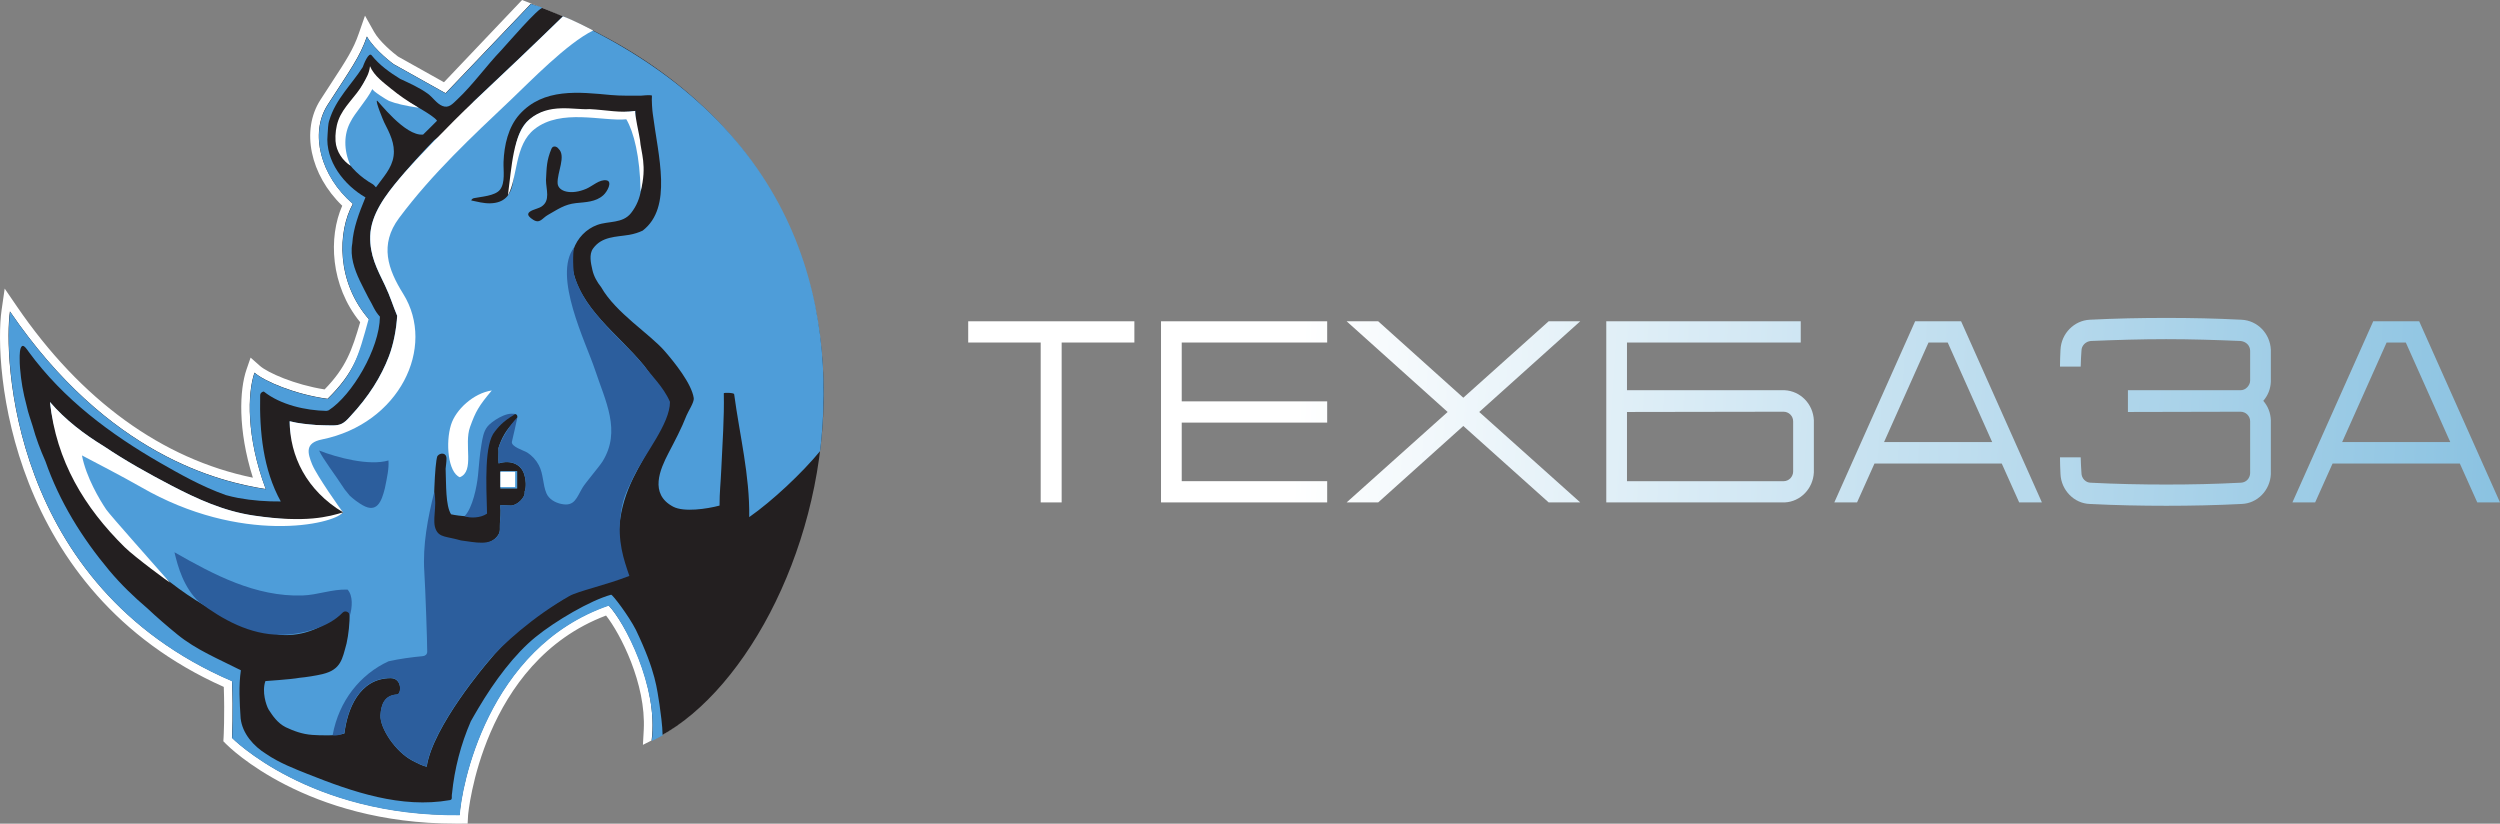 <svg width="173" height="57" viewBox="0 0 173 57" fill="none" xmlns="http://www.w3.org/2000/svg">
<rect x="0" y="0" width="173" height="57" fill="#808080" stroke="none"/>
<path d="M16.646 50.792C17.648 51.685 22.632 55.704 31.27 55.781C31.664 52.324 34.163 43.99 41.926 41.312L42.267 41.195L42.521 41.457C43.589 42.563 45.514 46.007 45.702 49.519C50.918 46.129 56.06 35.983 55.552 25.67C55.167 17.858 51.526 7.336 36.421 1.405L30.933 7.187L26.89 4.921C26.851 4.889 26.146 4.373 25.529 3.698C25.153 4.491 24.654 5.256 23.88 6.444C23.656 6.783 23.411 7.16 23.14 7.581C22.059 9.262 22.777 11.918 24.776 13.626L25.157 13.952L24.908 14.396C23.888 16.218 23.923 19.412 25.997 21.741L26.225 21.995L26.129 22.326C25.437 24.678 25.022 26.096 23.057 28.026L22.855 28.226L22.58 28.19C20.799 27.949 19.035 27.329 17.968 26.74C17.74 28.117 17.775 30.564 18.922 33.614L19.285 34.588L18.287 34.434C11.754 33.41 5.855 29.549 1.151 23.232C1.107 28.502 3.317 41.004 16.265 46.569L16.607 46.714L16.624 47.099C16.699 48.812 16.659 50.212 16.637 50.797L16.646 50.792ZM31.52 56.995C21.184 56.995 15.863 51.707 15.644 51.485L15.456 51.295L15.473 51.019C15.473 51.019 15.556 49.505 15.486 47.534C0.569 40.891 -0.442 25.299 0.11 21.456L0.324 19.97L1.164 21.198C5.597 27.691 11.229 31.774 17.499 33.056C16.441 29.708 16.576 26.971 17.058 25.57L17.342 24.746L17.985 25.317C18.523 25.793 20.392 26.622 22.462 26.948C23.95 25.421 24.352 24.247 24.925 22.299C22.847 19.752 22.724 16.404 23.683 14.238C21.468 12.103 20.812 9.026 22.173 6.91C22.444 6.484 22.694 6.108 22.917 5.764C23.976 4.142 24.457 3.403 24.833 2.306L25.258 1.083L25.888 2.207C26.264 2.877 27.183 3.643 27.542 3.911L30.723 5.691L36.128 0L36.482 0.136C48.966 4.921 56.156 13.97 56.725 25.611C57.289 37.116 51.316 48.078 45.383 51.091L44.49 51.544L44.547 50.516C44.717 47.303 42.919 43.841 41.939 42.595C33.34 45.839 32.395 56.32 32.391 56.425L32.36 56.991L31.524 57" fill="white"/>
<path d="M0.687 21.547C0.267 24.47 0.591 40.479 16.051 47.122C16.147 49.338 16.051 51.05 16.051 51.05C16.051 51.05 21.398 56.488 31.804 56.388C31.901 54.576 33.651 44.806 42.114 41.888C43.182 42.994 45.588 47.403 45.089 51.25C57.386 45.49 67.323 11.505 36.74 0.254L30.833 6.448L27.236 4.436C27.236 4.436 25.923 3.476 25.389 2.524C24.904 3.933 24.243 4.808 22.667 7.255C21.403 9.217 22.182 12.19 24.418 14.102C23.35 16.014 23.249 19.539 25.586 22.159C24.904 24.474 24.518 25.784 22.667 27.596C20.431 27.293 18.291 26.386 17.609 25.784C17.123 27.193 17.027 30.215 18.388 33.84C15.18 33.337 7.496 31.525 0.692 21.556" fill="#231F20"/>
<path d="M45.851 50.851C45.851 50.294 45.706 49.229 45.641 48.776C45.461 47.724 45.418 46.542 44.004 43.587C43.501 42.604 42.39 41.14 42.289 41.154C40.849 41.548 38.451 42.957 37.064 44.081C35.611 45.259 34.215 47.131 33.108 49.002C32.938 49.292 32.758 49.591 32.583 49.908C31.892 51.495 31.45 53.198 31.279 54.916C31.231 55.156 31.34 55.333 31.126 55.369C27.761 55.958 24.4 54.802 21.289 53.561C20.418 53.212 19.316 52.791 18.419 52.174C17.548 51.635 16.773 50.765 16.651 49.709C16.581 48.603 16.511 47.48 16.668 46.383C15.172 45.622 13.579 44.974 12.266 43.9C11.566 43.329 10.866 42.726 10.192 42.092C9.273 41.312 8.393 40.465 7.579 39.5C5.663 37.212 4.118 34.715 3.142 31.915C2.792 31.126 2.486 30.319 2.258 29.481C2.118 29.028 1.948 28.575 1.851 28.113C1.58 27.089 1.462 26.377 1.388 25.489C1.366 25.258 1.361 25.022 1.361 24.791C1.361 24.614 1.353 24.044 1.536 23.944C1.672 23.867 1.895 24.216 1.987 24.347C4.385 27.623 7.649 30.052 11.093 32.032C12.358 32.757 13.968 33.677 15.635 34.262C15.915 34.339 16.2 34.407 16.489 34.461C17.473 34.642 18.453 34.71 19.429 34.701C18.208 32.49 17.95 29.88 18.003 27.374C18.003 27.202 18.125 27.111 18.252 27.093C19.429 28.027 21.166 28.403 22.584 28.434C22.611 28.434 22.72 28.407 22.742 28.394C24.361 27.356 26.264 24.13 26.291 21.914C25.901 21.488 25.827 21.157 25.494 20.604C25.297 20.21 25.087 19.825 24.895 19.417C24.527 18.638 24.212 17.727 24.378 16.848C24.444 15.792 24.838 14.759 25.289 13.658C23.827 12.824 22.488 11.138 22.668 9.326C22.698 9.004 22.689 8.596 22.79 8.32C23.228 6.861 24.343 5.832 25.101 4.645C25.153 4.495 25.507 3.562 25.718 3.829C26.273 4.522 26.969 5.012 27.695 5.46C28.347 5.764 29.008 6.054 29.599 6.48C29.949 6.729 30.212 7.169 30.614 7.332C31.056 7.513 31.323 7.182 31.638 6.888C32.745 5.846 33.633 4.577 34.688 3.476C34.977 3.172 37.34 0.422 37.554 0.557C37.344 0.426 37.047 0.385 36.749 0.272L30.842 6.466L27.245 4.454C27.245 4.454 25.932 3.494 25.398 2.542C24.912 3.951 24.252 4.826 22.676 7.273C21.412 9.235 22.191 12.208 24.427 14.12C23.372 16.009 23.267 19.467 25.512 22.072C24.781 24.728 24.488 25.838 22.676 27.614C20.44 27.311 18.3 26.404 17.618 25.802C17.132 27.211 17.036 30.233 18.397 33.858C15.189 33.355 7.505 31.543 0.701 21.574C0.28 24.497 0.604 40.506 16.064 47.149C16.16 49.365 16.064 51.078 16.064 51.078C16.064 51.078 21.412 56.515 31.817 56.416C31.914 54.603 33.664 44.833 42.127 41.915C43.195 43.021 45.58 47.579 45.103 51.277C45.343 51.155 45.623 51.032 45.864 50.883" fill="#4E9DD9"/>
<path d="M27.849 6.833C27.752 6.783 27.674 6.738 27.625 6.711C27.599 6.693 27.573 6.688 27.547 6.679C27.424 6.611 27.315 6.543 27.223 6.471C26.597 5.999 26.063 5.501 25.643 4.875C25.626 4.903 24.707 6.797 23.827 7.667C23.775 7.771 23.722 7.875 23.678 7.979C22.838 10.009 24.12 11.795 25.801 12.751C25.875 12.792 26.011 12.973 26.019 12.959C26.496 12.284 27.118 11.659 27.236 10.798C27.354 9.946 26.956 9.194 26.584 8.464C26.531 8.356 25.967 7.005 26.089 6.964C26.155 6.946 28.024 9.448 29.279 9.312C29.573 9.035 29.953 8.637 30.242 8.356C30.041 7.993 28.146 6.987 27.84 6.833" fill="#4E9DD9"/>
<path d="M34.04 29.676C34.097 29.599 34.841 28.897 35.222 28.733C35.882 28.448 35.917 28.906 35.633 29.159C35.064 29.676 34.701 30.315 34.491 31.013C34.517 31.316 34.469 31.77 34.504 32.069C35.309 31.815 36.123 32.087 36.311 32.957C36.368 33.102 36.447 33.704 36.302 34.031C36.381 34.402 35.791 34.987 35.353 34.987L34.622 34.96C34.67 35.462 34.618 35.943 34.596 36.192C34.57 36.545 34.657 36.758 34.46 37.048C33.94 37.814 32.819 37.692 31.813 37.565C30.798 37.275 30.027 36.94 30.023 36.722C29.988 35.163 30.071 32.064 30.268 31.561C30.461 31.307 30.898 31.307 30.898 31.738C30.898 31.973 30.855 32.205 30.837 32.436C30.881 33.55 30.828 34.973 31.213 35.589C31.743 35.712 33.016 35.852 33.476 35.54C33.419 33.423 33.287 30.546 34.036 29.676H34.04ZM36.876 14.537C37.086 14.451 37.344 14.383 37.462 14.301C38.114 13.88 37.782 13.109 37.782 12.457C37.83 11.564 37.821 11.111 38.162 10.291C38.263 10.051 38.53 10.123 38.648 10.291C39.195 10.794 38.543 11.94 38.587 12.683C38.622 13.268 39.536 13.513 40.582 13.059C40.998 12.878 41.492 12.398 41.969 12.479C42.407 12.556 42.022 13.268 41.75 13.508C41.217 13.988 40.512 13.984 39.847 14.056C39.059 14.143 38.595 14.491 37.917 14.872C37.519 15.094 37.37 15.502 36.902 15.212C36.337 14.858 36.552 14.673 36.876 14.537ZM38.95 1.133C37.077 2.959 34.705 5.216 32.802 7.001C31.983 7.975 31.091 9.008 30.049 9.697C29.354 10.413 28.675 11.147 28.023 11.909C27.901 12.058 27.774 12.203 27.647 12.348C26.719 13.454 25.656 14.822 25.616 16.336C25.581 17.672 26.08 18.592 26.632 19.739C27.021 20.55 27.188 21.171 27.481 21.85C27.437 22.689 27.249 23.776 26.907 24.664C26.378 26.051 25.52 27.442 24.221 28.829C23.761 29.354 23.512 29.436 22.995 29.44C22.79 29.44 22.05 29.422 21.866 29.409C21.302 29.363 20.654 29.309 20.042 29.15C20.05 31.715 22.186 33.7 23.748 35.462C23.512 35.775 21.595 36.278 17.561 35.685C15.486 35.376 13.666 34.547 11.806 33.578C10.275 32.775 8.708 31.905 7.225 30.909C5.829 30.057 4.525 29.064 3.461 27.827C3.895 31.919 6.805 35.653 9.592 38.372C12.419 41.131 15.661 43.17 19.416 43.936C20.987 44.045 22.483 43.456 23.7 42.183C23.879 41.992 24.194 42.133 24.199 42.395C24.203 43.125 24.12 43.909 23.98 44.534C23.682 45.608 23.608 46.338 22.304 46.651C21.866 46.755 21.175 46.864 20.724 46.904C20.085 47.022 18.401 47.122 18.366 47.131C18.108 47.865 18.418 48.803 18.584 49.093C18.847 49.501 19.193 50.035 19.775 50.325C20.313 50.575 20.895 50.806 21.621 50.856C22.129 50.892 23.324 50.933 23.835 50.756C24.028 49.12 24.851 46.931 27.043 46.931C27.844 46.931 27.787 48.046 27.481 48.064C26.61 48.114 26.374 48.753 26.33 49.514C26.299 50.384 27.345 52.016 28.561 52.65C28.885 52.818 29.205 52.981 29.529 53.062C29.944 50.262 33.751 45.826 33.756 45.821C35.007 44.258 36.705 42.84 38.42 41.793C38.499 41.734 39.554 41.072 40.048 40.819C40.683 40.501 41.82 40.225 42.796 39.477C42.919 38.766 42.652 38.018 42.871 36.242C43.006 35.132 43.308 34.126 43.829 33.056C44.647 31.375 46.117 29.295 46.117 27.782C45.684 26.762 45.028 25.938 44.586 25.326C43.632 24.161 42.542 23.201 41.597 22.14C40.661 21.089 39.829 19.902 39.602 18.456C39.536 18.053 39.549 17.645 39.685 17.256C39.961 16.467 40.565 15.846 41.33 15.565C42.109 15.28 43.081 15.484 43.667 14.745C45.238 12.76 43.882 9.956 43.969 7.676C42.809 7.857 41.405 7.676 40.101 7.635C38.871 7.454 37.642 7.468 36.653 8.256C35.948 8.818 35.712 9.765 35.615 10.635C35.484 11.85 35.913 14.029 33.913 14.07C33.467 14.079 33.042 13.961 32.609 13.871C32.635 13.798 32.692 13.735 32.797 13.712C33.274 13.612 34.255 13.562 34.596 13.132C34.981 12.643 34.823 11.786 34.845 11.206C34.889 10.055 35.165 8.8 35.944 7.925C37.606 6.068 40.07 6.371 42.276 6.575C42.971 6.639 43.658 6.616 44.358 6.62C44.52 6.62 44.905 6.548 45.115 6.611C45.081 6.901 45.142 7.703 45.172 7.871C45.544 10.798 46.564 14.351 44.472 15.96C44.183 16.096 43.877 16.191 43.544 16.25C42.621 16.404 41.65 16.349 41.037 17.201C40.744 17.609 40.893 18.23 40.993 18.678C41.094 19.122 41.317 19.517 41.602 19.875C42.604 21.642 44.949 23.096 45.982 24.279C46.669 25.068 47.864 26.549 48.008 27.551C48.047 27.832 47.618 28.475 47.513 28.738C47.159 29.649 46.704 30.501 46.253 31.366C45.684 32.467 44.91 34.18 46.586 35.064C47.325 35.453 48.901 35.222 49.793 34.987C49.793 34.003 49.868 33.514 49.916 32.417C49.99 30.736 50.126 28.897 50.087 27.215C50.065 27.166 50.791 27.166 50.804 27.279C51.185 30.12 51.889 32.902 51.846 35.784C53.443 34.67 55.508 32.73 56.755 31.212C57.941 21.039 55.193 8.379 38.954 1.128" fill="#4E9DD9"/>
<path d="M33.703 35.544C33.646 33.428 33.506 30.727 34.25 29.853C34.447 29.617 34.723 29.2 35.646 28.661C35.025 28.462 33.975 29.2 33.721 29.531C33.454 29.88 33.388 30.338 33.314 30.777C33.191 31.48 33.148 32.187 33.078 32.898C32.999 33.668 32.706 35.159 32.145 35.721C32.526 35.866 33.248 35.857 33.703 35.544Z" fill="#2C5E9D"/>
<path d="M24.041 40.8C22.978 40.759 21.976 41.176 20.917 41.208C17.692 41.303 14.83 39.79 12.073 38.217C12.309 39.219 12.712 40.669 13.789 41.67C15.416 42.885 17.298 43.927 19.42 43.927C20.869 43.927 22.724 43.424 23.704 42.4C23.884 42.209 24.199 42.35 24.203 42.613C24.203 42.617 24.203 42.626 24.203 42.631C24.387 42.015 24.435 41.222 24.05 40.796" fill="#2C5E9D"/>
<path d="M44.581 25.321C43.627 24.157 42.516 23.219 41.593 22.136C40.919 21.347 40.276 20.595 39.772 19.191C39.645 18.841 39.624 17.478 39.729 17.12C38.223 19.095 40.551 23.708 41.168 25.571C41.89 27.755 43.011 29.821 41.689 31.942C41.483 32.273 40.512 33.41 40.315 33.741C39.899 34.434 39.772 35.073 38.84 34.873C38.429 34.787 37.987 34.547 37.812 34.135C37.549 33.51 37.615 32.816 37.291 32.2C37.103 31.837 36.823 31.534 36.486 31.316C36.272 31.18 35.331 30.909 35.427 30.555C35.471 30.396 35.808 28.897 35.795 28.888C35.291 29.386 34.692 30.36 34.491 31.008C34.517 31.312 34.469 31.765 34.504 32.064C35.309 31.81 36.123 32.082 36.311 32.952C36.368 33.097 36.447 33.7 36.302 34.026C36.381 34.398 35.79 34.982 35.353 34.982L34.622 34.955C34.67 35.458 34.618 35.938 34.596 36.188C34.569 36.541 34.657 36.754 34.46 37.044C33.939 37.81 32.902 37.524 31.896 37.398C30.881 37.108 30.425 37.198 30.172 36.668C29.87 36.038 30.268 35.077 30.049 34.049C29.598 35.857 29.244 37.719 29.362 39.554C29.436 40.737 29.568 44.484 29.563 45.101C29.563 45.278 29.432 45.386 29.27 45.404C28.465 45.481 27.673 45.586 26.885 45.762C24.934 46.66 23.455 48.495 23.021 50.86C23.214 50.969 23.639 50.806 23.827 50.742C24.019 49.106 24.842 46.918 27.034 46.918C27.835 46.918 27.778 48.033 27.472 48.051C26.601 48.1 26.365 48.739 26.321 49.501C26.29 50.371 27.336 52.002 28.553 52.636C28.876 52.804 29.196 52.967 29.52 53.049C29.935 50.248 33.742 45.812 33.747 45.808C34.679 44.643 36.998 42.604 39.396 41.249C40.013 40.9 41.877 40.506 43.553 39.853C43.151 38.684 42.726 37.456 42.945 35.68C43.081 34.57 43.299 34.112 43.82 33.043C44.638 31.362 46.362 29.323 46.362 27.809C45.929 26.79 45.019 25.924 44.577 25.312" fill="#2C5E9D"/>
<path d="M22.081 31.176C22.309 31.71 23.333 33.056 23.634 33.546C23.792 33.799 23.893 33.935 24.208 34.307C24.483 34.556 24.781 34.783 25.1 34.964C26.081 35.521 26.4 34.719 26.628 33.809C26.79 33.029 26.925 32.404 26.881 31.864C25.555 32.254 23.333 31.67 22.081 31.176Z" fill="#2C5E9D"/>
<path d="M35.791 33.809H34.623V32.599H35.791V33.809Z" fill="#4E9DD9"/>
<path d="M31.209 29.399C30.824 30.646 31.004 32.685 31.818 33.025C32.864 32.608 32.089 30.763 32.527 29.549C32.912 28.475 33.13 28.094 34.032 27.02C32.758 27.211 31.533 28.348 31.209 29.399Z" fill="white"/>
<path d="M21.609 32.159C21.276 31.339 21.088 30.65 22.278 30.41C27.625 29.327 30.207 24.034 27.901 20.332C26.846 18.642 26.238 16.934 27.617 15.085C29.923 11.995 32.675 9.443 35.366 6.892C36.679 5.646 39.239 2.995 41.051 2.107C40.666 1.917 39.707 1.405 38.959 1.133C37.086 2.959 34.714 5.216 32.811 7.001C31.087 8.623 28.684 11.147 28.028 11.908C27.905 12.058 27.779 12.203 27.652 12.348C26.724 13.454 25.661 14.822 25.621 16.335C25.586 17.672 26.085 18.592 26.637 19.739C27.026 20.55 27.192 21.171 27.485 21.85C27.442 22.689 27.253 23.776 26.912 24.664C26.383 26.051 25.525 27.442 24.225 28.828C23.766 29.354 23.517 29.436 23 29.44C22.794 29.44 22.055 29.422 21.871 29.409C21.307 29.363 20.659 29.309 20.046 29.15C20.055 31.556 21.206 33.94 23.753 35.462C23.587 35.295 21.906 32.88 21.613 32.164" fill="white"/>
<path d="M17.556 35.675C15.482 35.367 13.662 34.538 11.802 33.568C10.27 32.766 8.704 31.896 7.22 30.899C5.824 30.047 4.52 29.055 3.457 27.818C3.89 31.91 5.846 35.122 8.621 37.859C9.329 38.557 11.749 40.329 11.758 40.315C10.8 39.219 7.601 35.63 7.347 35.254C6.901 34.592 5.96 33.024 5.671 31.515C6.266 31.824 8.572 33.024 9.754 33.704C16.681 37.705 23.065 36.31 23.744 35.453C22.772 35.743 21.197 36.215 17.556 35.675Z" fill="white"/>
<path d="M44.328 13.254C44.801 11.473 44.341 10.508 44.289 9.693C44.28 9.525 43.864 7.69 43.961 7.676C42.941 7.835 41.948 7.608 40.788 7.549C39.738 7.626 38.018 7.092 36.644 8.256C35.502 9.203 35.406 11.6 35.148 13.517C35.848 12.262 35.581 10.033 36.998 8.927C38.841 7.49 41.689 8.41 43.343 8.256C43.855 9.126 44.293 10.825 44.328 13.254Z" fill="white"/>
<path d="M35.647 33.704H34.627V32.648H35.647V33.704Z" fill="white"/>
<path d="M27.122 6.19C26.566 5.727 25.892 5.265 25.604 4.581C25.547 5.084 25.35 5.392 25.122 5.8C24.632 6.684 23.757 7.368 23.411 8.328C23.254 8.764 23.188 9.294 23.219 9.765C23.267 10.49 23.718 11.124 24.26 11.469C23.757 10.368 23.805 9.262 24.243 8.455C24.558 7.803 25.35 6.987 25.774 6.149C25.717 6.262 26.794 6.933 26.921 6.983C27.358 7.164 28.098 7.332 28.973 7.458C28.155 6.969 27.573 6.561 27.122 6.185" fill="white"/>
<path d="M67 22.233V23.703H72.016V34.767H73.466V23.703H78.499V22.233H67Z" fill="url(#paint0_linear_255_6477)"/>
<path d="M91.841 23.703V22.233H80.342V34.767H91.841V33.297H81.775V29.244H91.841V27.774H81.775V23.703H91.841Z" fill="url(#paint1_linear_255_6477)"/>
<path d="M109.352 22.233H107.167L101.261 27.523L95.371 22.233H93.187L100.177 28.509L93.187 34.767H95.371L101.261 29.477L107.167 34.767H109.352L102.362 28.509L109.352 22.233Z" fill="url(#paint2_linear_255_6477)"/>
<path d="M123.492 27.003H112.587V23.703H124.611V22.233H111.154V34.767H123.51C124.593 34.713 125.467 33.817 125.519 32.687V29.083C125.467 27.953 124.593 27.057 123.492 27.003ZM124.086 32.633C124.086 32.794 124.016 32.974 123.894 33.099C123.772 33.225 123.597 33.297 123.44 33.297H112.587V28.509L123.422 28.491C123.597 28.491 123.772 28.563 123.894 28.688C124.016 28.814 124.086 28.975 124.086 29.154V32.633Z" fill="url(#paint3_linear_255_6477)"/>
<path d="M135.708 22.233H132.527L126.935 34.767H128.508L129.714 32.077H138.521L139.727 34.767H141.3L135.708 22.233ZM130.378 30.589L133.453 23.703H134.782L137.857 30.589H130.378Z" fill="url(#paint4_linear_255_6477)"/>
<path d="M157.143 26.411V24.206C157.091 23.076 156.217 22.179 155.116 22.125C153.351 22.036 151.656 22 149.908 22C148.143 22 146.378 22.036 144.613 22.125C143.53 22.179 142.638 23.076 142.586 24.206C142.569 24.582 142.551 24.977 142.551 25.371H143.984C144.002 24.994 144.002 24.636 144.037 24.277C144.037 24.098 144.106 23.937 144.229 23.811C144.351 23.686 144.508 23.614 144.683 23.596C146.413 23.524 148.178 23.47 149.908 23.47C151.638 23.47 153.316 23.524 155.046 23.596C155.221 23.614 155.396 23.686 155.518 23.811C155.64 23.937 155.71 24.098 155.71 24.277V26.339C155.71 26.519 155.623 26.68 155.501 26.805C155.378 26.931 155.221 27.003 155.046 27.003H147.252V28.509L155.046 28.491C155.221 28.491 155.396 28.563 155.518 28.688C155.64 28.814 155.71 28.975 155.71 29.154V32.741C155.71 32.902 155.64 33.081 155.518 33.207C155.396 33.332 155.221 33.404 155.046 33.404C153.316 33.494 151.638 33.53 149.908 33.53C148.178 33.53 146.413 33.494 144.683 33.404C144.508 33.404 144.351 33.332 144.229 33.207C144.106 33.081 144.037 32.902 144.037 32.741C144.002 32.364 144.002 32.005 143.984 31.647H142.551C142.551 32.023 142.569 32.418 142.586 32.812C142.638 33.924 143.53 34.839 144.613 34.874C146.378 34.964 148.143 35 149.908 35C151.656 35 153.351 34.964 155.116 34.874C156.217 34.839 157.091 33.924 157.143 32.812V29.083C157.126 28.563 156.934 28.097 156.619 27.738C156.934 27.379 157.126 26.913 157.143 26.411Z" fill="url(#paint5_linear_255_6477)"/>
<path d="M167.408 22.233H164.227L158.635 34.767H160.208L161.414 32.077H170.221L171.427 34.767H173L167.408 22.233ZM162.078 30.589L165.153 23.703H166.482L169.557 30.589H162.078Z" fill="url(#paint6_linear_255_6477)"/>
<defs>
<linearGradient id="paint0_linear_255_6477" x1="77.162" y1="28.42" x2="173.022" y2="34.665" gradientUnits="userSpaceOnUse">
<stop offset="0.13" stop-color="white"/>
<stop offset="1" stop-color="#8AC2E1"/>
</linearGradient>
<linearGradient id="paint1_linear_255_6477" x1="77.162" y1="28.42" x2="173.022" y2="34.665" gradientUnits="userSpaceOnUse">
<stop offset="0.13" stop-color="white"/>
<stop offset="1" stop-color="#8AC2E1"/>
</linearGradient>
<linearGradient id="paint2_linear_255_6477" x1="77.162" y1="28.42" x2="173.022" y2="34.665" gradientUnits="userSpaceOnUse">
<stop offset="0.13" stop-color="white"/>
<stop offset="1" stop-color="#8AC2E1"/>
</linearGradient>
<linearGradient id="paint3_linear_255_6477" x1="77.162" y1="28.42" x2="173.022" y2="34.665" gradientUnits="userSpaceOnUse">
<stop offset="0.13" stop-color="white"/>
<stop offset="1" stop-color="#8AC2E1"/>
</linearGradient>
<linearGradient id="paint4_linear_255_6477" x1="77.162" y1="28.42" x2="173.022" y2="34.665" gradientUnits="userSpaceOnUse">
<stop offset="0.13" stop-color="white"/>
<stop offset="1" stop-color="#8AC2E1"/>
</linearGradient>
<linearGradient id="paint5_linear_255_6477" x1="77.162" y1="28.42" x2="173.022" y2="34.665" gradientUnits="userSpaceOnUse">
<stop offset="0.13" stop-color="white"/>
<stop offset="1" stop-color="#8AC2E1"/>
</linearGradient>
<linearGradient id="paint6_linear_255_6477" x1="77.162" y1="28.42" x2="173.022" y2="34.665" gradientUnits="userSpaceOnUse">
<stop offset="0.13" stop-color="white"/>
<stop offset="1" stop-color="#8AC2E1"/>
</linearGradient>
</defs>
</svg>
